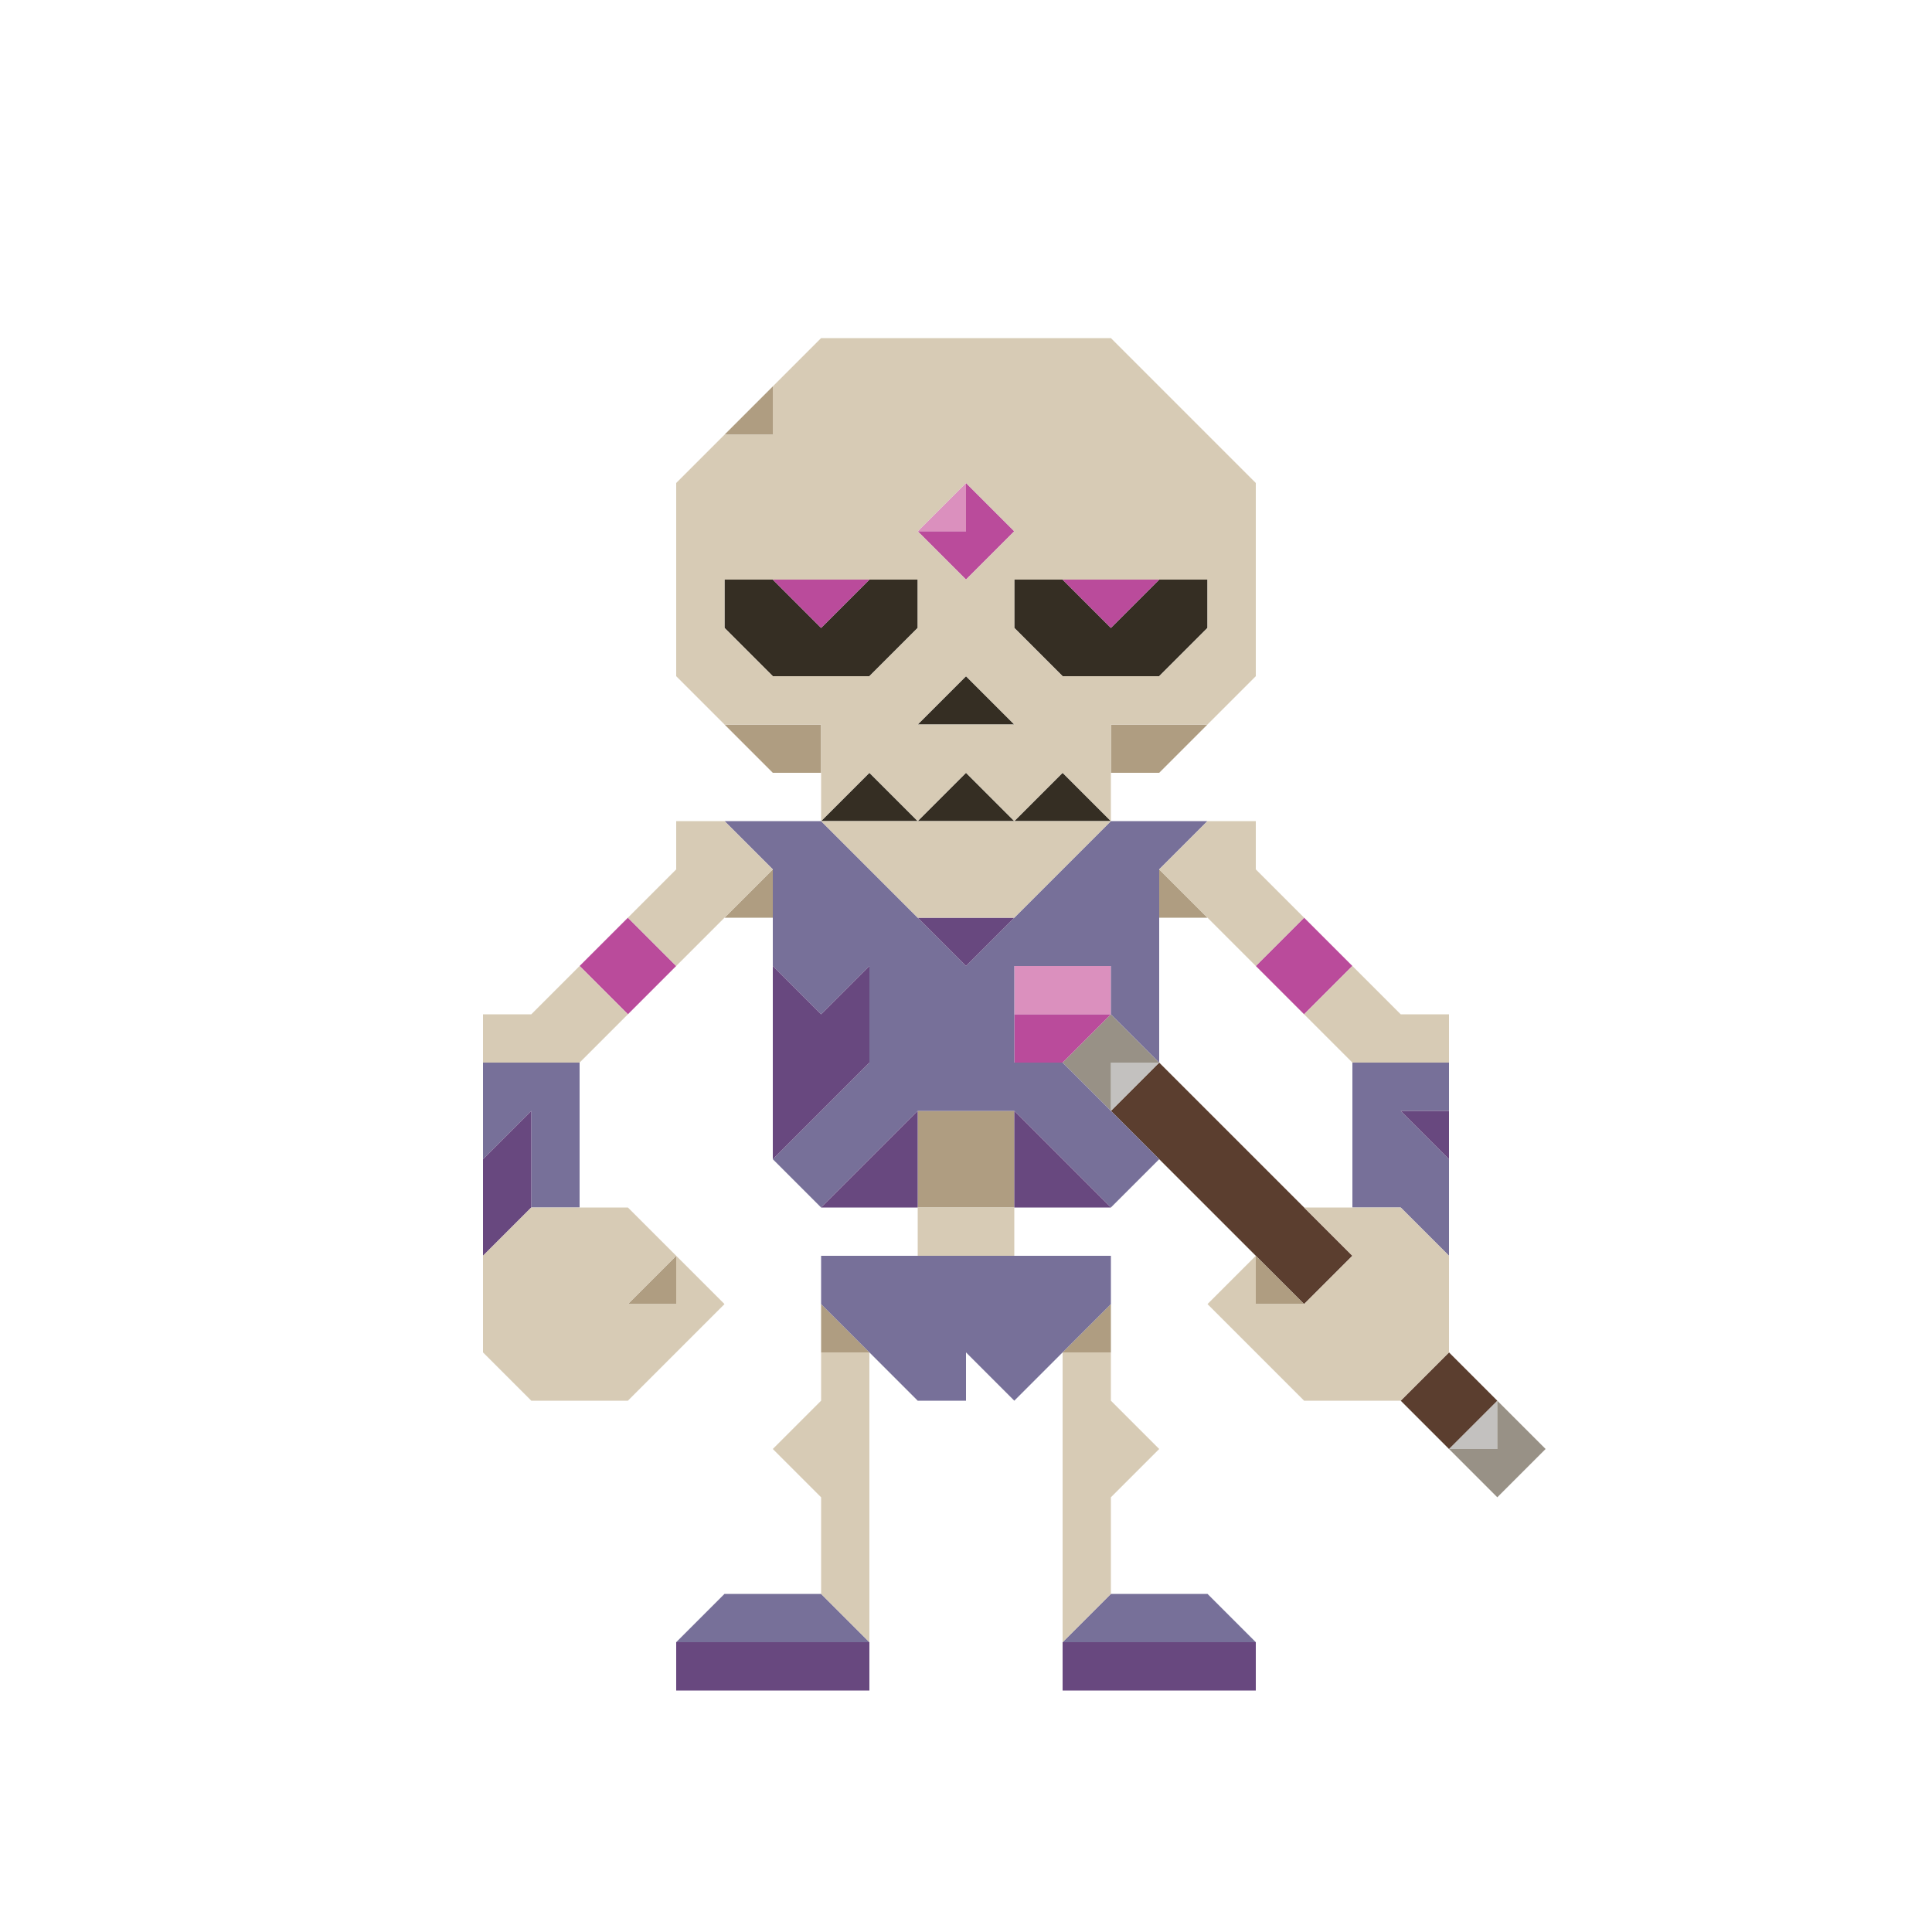 <svg enable-background="new 0 0 32 32" height="32" viewBox="0 0 32 32" width="32" xmlns="http://www.w3.org/2000/svg"><path d="m24.8 23.2v.8h-.8z" fill="#c3c1bf"/><path d="m23.2 23.2.8-.8.8.8-.8.8z" fill="#5b3e2f"/><path d="m20.8 19.2c-.4-.4-1.2-1.2-1.6-1.6l-.8.8 3.2 3.2.8-.8c-.4-.4-1.2-1.2-1.6-1.6z" fill="#5b3e2f"/><path d="m19.2 17.6-.8.8v-.8z" fill="#c3c1bf"/><path d="m24.8 23.2v.8h-.8l.8.8.8-.8z" fill="#989186"/><path d="m17.6 17.6.8.8v-.8h.8l-.8-.8z" fill="#989186"/><path d="m17.6 16h-.8v.8h1.6v-.8z" fill="#db90be"/><path d="m16 8.8v-.8l-.8.8z" fill="#db90be"/><path d="m19.2 9.6-.8.8-.8-.8h-.8v.8l.8.8h1.6l.8-.8v-.8z" fill="#352e23"/><path d="m16.8 13.6h1.6l-.8-.8z" fill="#352e23"/><path d="m15.2 13.6h1.6l-.8-.8z" fill="#352e23"/><path d="m16 12h.8l-.8-.8-.8.8z" fill="#352e23"/><path d="m13.6 13.6h1.6l-.8-.8z" fill="#352e23"/><path d="m14.4 11.2.8-.8v-.8h-.8l-.8.8-.8-.8h-.8v.8l.8.8z" fill="#352e23"/><g fill="#af9d81"><path d="m20.8 20.8v.8h.8z"/><path d="m19.2 15.2h.8l-.8-.8z"/><path d="m18.4 12v.8h.8l.8-.8c-.4 0-1.2 0-1.6 0z"/><path d="m18.4 22.4v-.8l-.8.8z"/><path d="m15.2 18.4v1.6h1.6c0-.4 0-1.2 0-1.6-.4 0-1.2 0-1.6 0z"/><path d="m13.6 22.4h.8l-.8-.8z"/><path d="m13.6 12c-.4 0-1.2 0-1.6 0l.8.8h.8z"/><path d="m12.8 15.2v-.8l-.8.8z"/><path d="m12.8 6.4-.8.8h.8z"/><path d="m11.2 21.6v-.8l-.8.8z"/></g><path d="m20.8 16 .8-.8.8.8-.8.8z" fill="#ba4b9b"/><path d="m17.6 9.6.8.8.8-.8c-.4 0-1.2 0-1.6 0z" fill="#ba4b9b"/><path d="m16.8 16.8v.8h.8l.8-.8c-.4 0-1.2 0-1.6 0z" fill="#ba4b9b"/><path d="m16 8v.8h-.8l.8.8.8-.8z" fill="#ba4b9b"/><path d="m12.8 9.6.8.8.8-.8c-.4 0-1.2 0-1.6 0z" fill="#ba4b9b"/><path d="m9.6 16 .8-.8.8.8-.8.8z" fill="#ba4b9b"/><path d="m24 17.6c-.4 0-1.2 0-1.6 0v2.4h.8l.8.8c0-.4 0-1.2 0-1.6l-.8-.8h.8z" fill="#777099"/><path d="m19.2 26.4h-.8l-.8.8h3.2l-.8-.8z" fill="#777099"/><path d="m18.4 21.6v-.8c-1.6 0-3.2 0-4.8 0v.8c.4.4 1.2 1.2 1.6 1.6h.8v-.8l.8.8z" fill="#777099"/><path d="m12.8 26.4h-.8l-.8.8h3.2l-.8-.8z" fill="#777099"/><path d="m12.8 15.2v.8l.8.8.8-.8v1.6c-.4.4-1.2 1.2-1.6 1.6l.8.8 1.6-1.6h1.6l1.6 1.6.8-.8c-.4-.4-1.2-1.2-1.6-1.6h-.8c0-.4 0-1.2 0-1.6h1.6v.8l.8.8c0-1 0-2.2 0-3.2l.8-.8c-.4 0-1.2 0-1.6 0-.7.7-1.7 1.7-2.4 2.4-.7-.7-1.7-1.7-2.4-2.4-.4 0-1.2 0-1.6 0l.8.8z" fill="#777099"/><path d="m8 17.6v1.6l.8-.8v1.6h.8c0-.7 0-1.7 0-2.4-.4-0-1.2-0-1.6-0z" fill="#777099"/><path d="m23.2 18.4.8.8v-.8h-.8z" fill="#68487f"/><path d="m19.2 27.2c-.4 0-1.2 0-1.6 0v.8h3.2v-.8c-.4 0-1.2 0-1.6 0z" fill="#68487f"/><path d="m18.4 20c-.4-.4-1.2-1.2-1.6-1.6v1.6z" fill="#68487f"/><path d="m16 15.2h-.8l.8.8.8-.8z" fill="#68487f"/><path d="m13.6 20h1.6c0-.4 0-1.2 0-1.6-.4.4-1.2 1.2-1.6 1.6z" fill="#68487f"/><path d="m14.4 17.6c0-.4 0-1.2 0-1.6l-.8.8-.8-.8v3.2z" fill="#68487f"/><path d="m12.8 27.2c-.4 0-1.2 0-1.6 0v.8h3.2v-.8c-.4 0-1.2 0-1.6 0z" fill="#68487f"/><path d="m8 20v.8l.8-.8c0-.4 0-1.2 0-1.6l-.8.8z" fill="#68487f"/><g fill="#d7cbb5"><path d="m23.2 16.8-.8-.8-.8.8.8.8h1.6v-.8z"/><path d="m22.4 20h-.8l.8.8-.8.8h-.8v-.8l-.8.8 1.6 1.6h1.6l.8-.8c0-.4 0-1.2 0-1.6l-.8-.8z"/><path d="m20.8 16 .8-.8-.8-.8v-.8h-.8l-.8.8z"/><path d="m18.4 22.4h-.8v4.8l.8-.8c0-.4 0-1.2 0-1.6l.8-.8-.8-.8z"/><path d="m18.4 13.6c-1.6 0-3.2 0-4.8 0l1.6 1.6h1.6z"/><path d="m15.2 20v.8h1.6v-.8c-.4 0-1.2 0-1.6 0z"/><path d="m15.2 13.6.8-.8.8.8.8-.8.8.8c0-.4 0-1.2 0-1.6h1.6l.8-.8c0-1 0-2.2 0-3.2-.7-.7-1.7-1.7-2.4-2.4-1.6 0-3.2 0-4.8 0l-.8.8v.8h-.8l-.8.8v3.2l.8.8h1.6v1.6l.8-.8zm0-4.8.8-.8.8.8-.8.8zm4.8 1.6-.8.8c-.4 0-1.2 0-1.6 0l-.8-.8v-.8h3.2zm-6.4.8h-.8l-.8-.8v-.8h3.2v.8l-.8.8zm2.4 0 .8.8c-.4 0-1.2 0-1.6 0z"/><path d="m13.6 23.2-.8.8.8.8v1.6l.8.8c0-1.6 0-3.2 0-4.8h-.8z"/><path d="m12 13.6h-.8v.8l-.8.8.8.8 1.6-1.6z"/><path d="m11.2 21.6h-.8l.8-.8-.8-.8c-.4 0-1.2 0-1.6 0l-.8.8v1.6l.8.8h1.6l1.6-1.6-.8-.8z"/><path d="m9.6 17.6.8-.8-.8-.8-.8.8h-.8v.8z"/></g></svg>